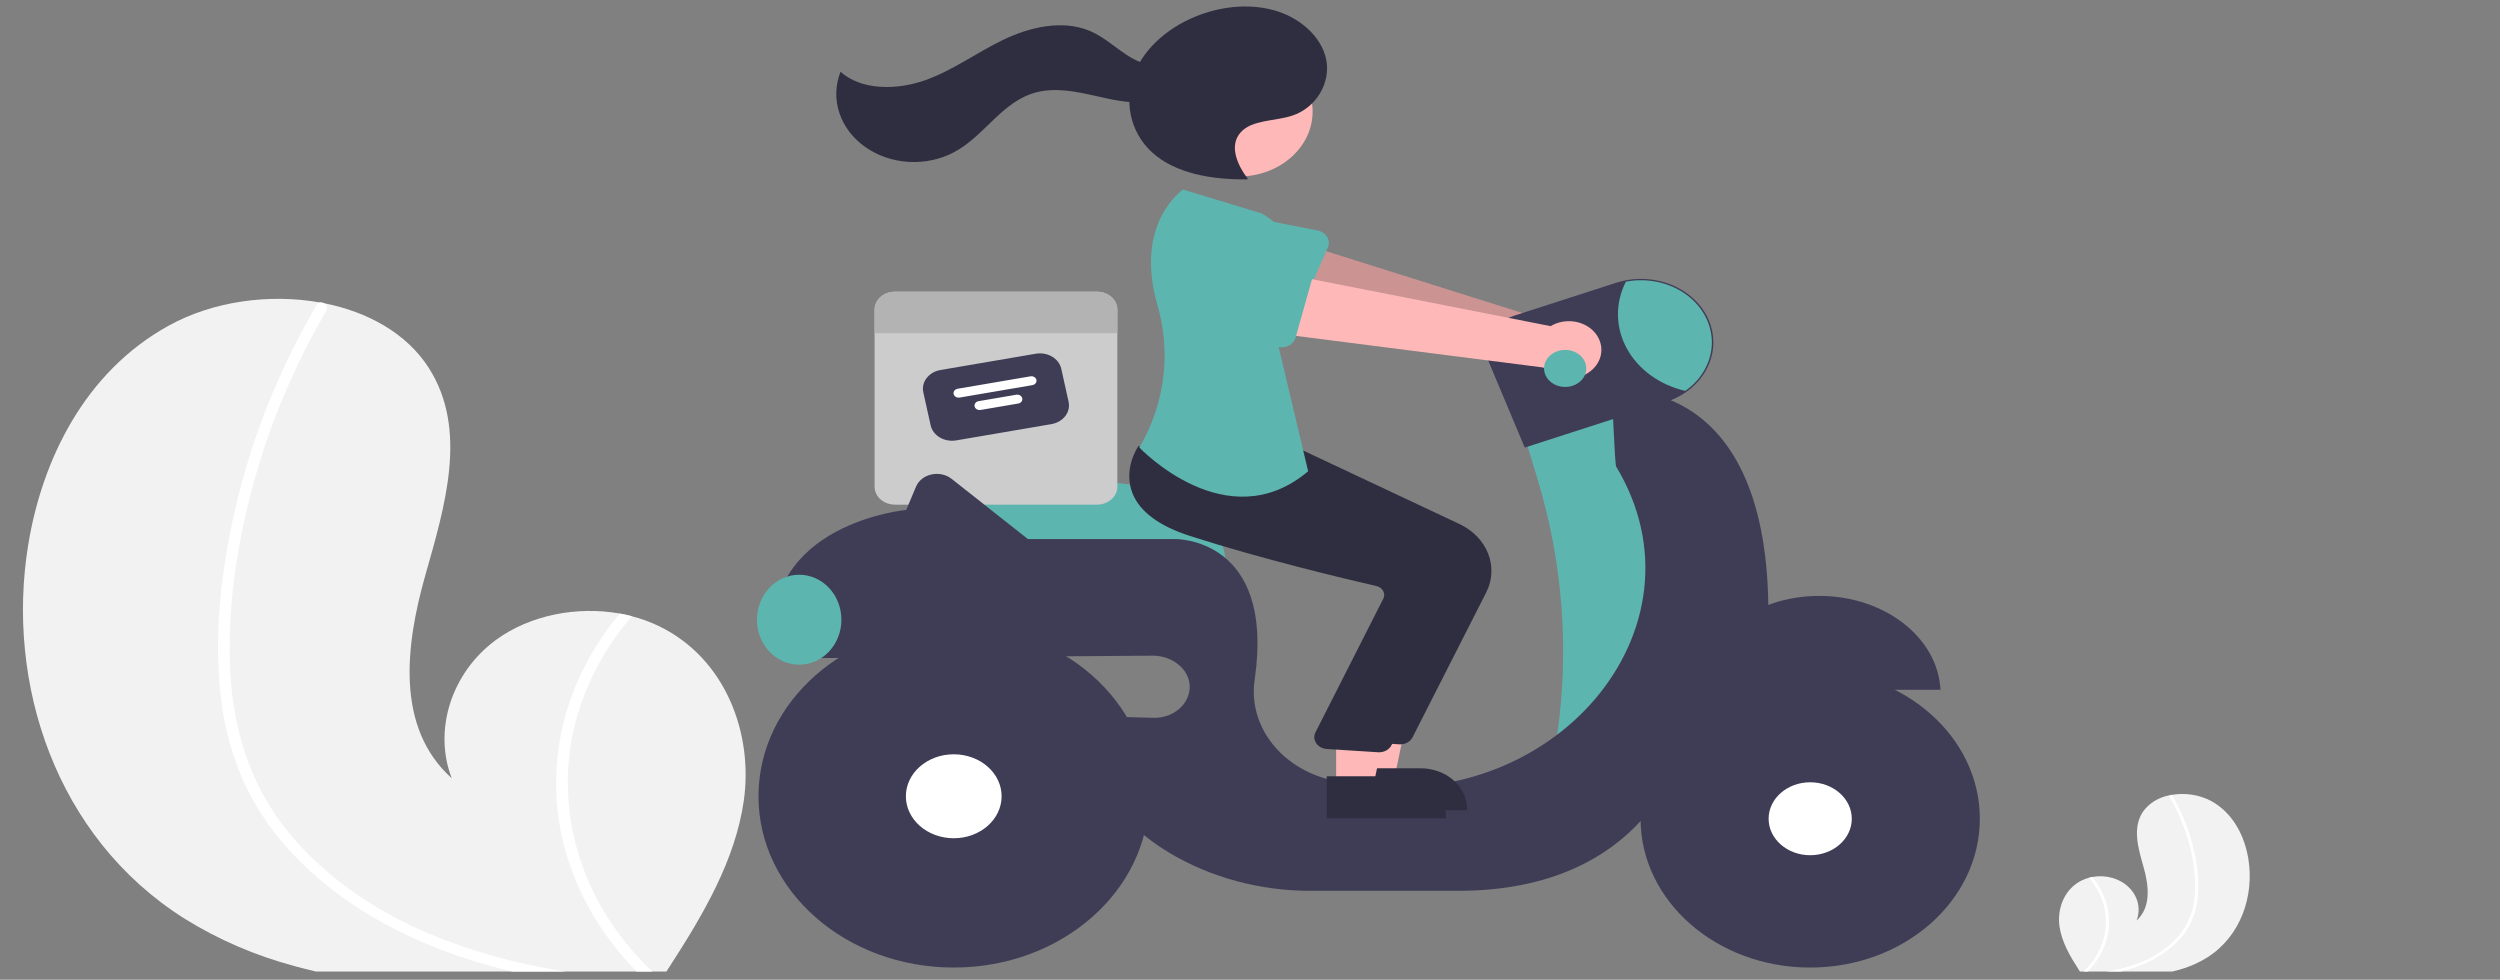 <svg width="148" height="58" viewBox="0 0 148 58" fill="none" xmlns="http://www.w3.org/2000/svg">
<rect x="0" y="0" width="148" height="58" fill="#808080" stroke="none"/>
<g clip-path="url(#clip0_14_2946)">
<path d="M44.03 47.423C43.522 50.919 41.651 54.119 39.654 57.2C39.589 57.305 39.521 57.409 39.451 57.514H18.706C18.287 57.418 17.872 57.313 17.46 57.2C15.117 56.575 12.905 55.62 10.91 54.374C3.278 49.551 0.341 40.437 1.667 32.271C2.492 27.197 5.031 22.017 9.974 19.285C12.584 17.839 15.937 17.369 18.942 17.907C19.02 17.919 19.099 17.935 19.179 17.949C21.764 18.459 24.067 19.728 25.378 21.771C27.734 25.443 26.331 29.992 25.172 34.079C24.017 38.166 23.391 43.059 26.743 46.073C25.637 43.215 26.729 39.806 29.373 37.874C31.371 36.416 34.152 35.869 36.689 36.322C36.932 36.367 37.171 36.419 37.407 36.482C37.976 36.628 38.526 36.83 39.044 37.083C42.998 39.02 44.6 43.481 44.03 47.423Z" fill="#F2F2F2"/>
<path d="M31.73 57.2C32.305 57.318 32.881 57.421 33.462 57.514H30.325C29.914 57.416 29.505 57.313 29.1 57.2C28.209 56.956 27.332 56.676 26.469 56.359C23.005 55.085 19.815 53.171 17.401 50.625C16.221 49.391 15.257 48.01 14.541 46.527C13.765 44.85 13.272 43.084 13.077 41.283C12.64 37.587 13.086 33.79 13.92 30.16C14.78 26.398 16.169 22.744 18.055 19.281C18.281 18.866 18.516 18.454 18.758 18.044C18.775 18.011 18.8 17.981 18.832 17.957C18.864 17.933 18.901 17.916 18.942 17.907C19.024 17.892 19.11 17.908 19.179 17.949C19.263 17.991 19.325 18.059 19.352 18.14C19.38 18.221 19.371 18.309 19.328 18.384C17.384 21.709 15.91 25.231 14.939 28.869C13.99 32.419 13.45 36.134 13.634 39.784C13.809 43.195 14.825 46.549 17.13 49.338C19.235 51.884 22.141 53.892 25.357 55.258C27.392 56.113 29.529 56.764 31.73 57.2Z" fill="white"/>
<path d="M38.614 57.514H37.689C37.586 57.41 37.486 57.305 37.388 57.2C35.281 54.955 33.854 52.281 33.238 49.424C32.491 45.859 33.072 42.177 34.897 38.924C35.406 38.012 36.006 37.141 36.689 36.322C36.932 36.367 37.172 36.419 37.407 36.481C35.609 38.571 34.4 41.004 33.878 43.581C33.412 45.997 33.567 48.473 34.331 50.829C35.095 53.185 36.449 55.362 38.294 57.2C38.398 57.305 38.505 57.41 38.614 57.514Z" fill="white"/>
<path d="M121.922 54.85C122.057 55.773 122.55 56.617 123.077 57.431C123.095 57.459 123.112 57.486 123.131 57.514H128.606C128.717 57.488 128.826 57.461 128.935 57.431C129.553 57.266 130.137 57.014 130.663 56.685C132.678 55.412 133.453 53.007 133.103 50.852C132.885 49.512 132.215 48.145 130.91 47.424C130.202 47.046 129.357 46.916 128.544 47.06C128.523 47.064 128.502 47.068 128.481 47.072C128.143 47.129 127.822 47.249 127.54 47.422C127.258 47.596 127.021 47.821 126.845 48.08C126.223 49.05 126.593 50.25 126.899 51.329C127.204 52.407 127.369 53.699 126.485 54.494C126.614 54.161 126.641 53.804 126.561 53.46C126.481 53.115 126.298 52.795 126.031 52.533C125.764 52.271 125.422 52.077 125.04 51.969C124.659 51.861 124.251 51.844 123.86 51.921C123.796 51.933 123.733 51.946 123.67 51.963C123.52 52.001 123.375 52.055 123.238 52.121C122.195 52.633 121.772 53.81 121.922 54.85Z" fill="#F2F2F2"/>
<path d="M125.169 57.431C125.017 57.462 124.865 57.489 124.712 57.514H125.539C125.648 57.488 125.756 57.461 125.863 57.431C126.098 57.366 126.329 57.292 126.557 57.209C127.482 56.88 128.302 56.361 128.95 55.696C129.262 55.37 129.516 55.005 129.705 54.614C129.91 54.172 130.04 53.705 130.091 53.23C130.185 52.247 130.11 51.258 129.869 50.294C129.642 49.301 129.275 48.337 128.778 47.423C128.718 47.314 128.656 47.205 128.592 47.097C128.588 47.088 128.581 47.08 128.573 47.074C128.564 47.068 128.554 47.063 128.544 47.06C128.522 47.057 128.499 47.061 128.481 47.072C128.459 47.083 128.443 47.101 128.435 47.122C128.428 47.144 128.43 47.167 128.442 47.187C128.955 48.064 129.344 48.993 129.6 49.954C129.864 50.896 129.98 51.865 129.944 52.834C129.926 53.736 129.605 54.613 129.022 55.356C128.455 56.025 127.71 56.562 126.851 56.919C126.314 57.144 125.749 57.316 125.169 57.431Z" fill="white"/>
<path d="M123.352 57.514H123.596C123.623 57.486 123.65 57.459 123.675 57.431C124.231 56.838 124.608 56.133 124.771 55.379C124.968 54.438 124.814 53.466 124.333 52.608C124.198 52.367 124.04 52.137 123.86 51.921C123.796 51.933 123.733 51.946 123.67 51.963C124.145 52.514 124.464 53.156 124.602 53.837C124.725 54.474 124.684 55.127 124.482 55.749C124.281 56.371 123.923 56.946 123.436 57.431C123.409 57.459 123.381 57.486 123.352 57.514Z" fill="white"/>
<path d="M72.573 33.661H55.438L55.257 29.04C55.249 28.84 55.29 28.64 55.379 28.456C55.467 28.271 55.6 28.105 55.769 27.969C55.937 27.834 56.137 27.732 56.355 27.671C56.572 27.61 56.803 27.591 57.029 27.615L67.001 28.686H67.002C68.481 28.69 69.897 29.207 70.941 30.125C71.986 31.043 72.573 32.286 72.573 33.583V33.661Z" fill="#5DB5B0"/>
<path d="M64.936 17.269H52.985C52.826 17.269 52.669 17.297 52.522 17.35C52.375 17.403 52.242 17.481 52.129 17.58C52.017 17.679 51.928 17.796 51.867 17.924C51.806 18.053 51.775 18.191 51.775 18.331V28.813C51.775 28.953 51.806 29.091 51.867 29.22C51.928 29.348 52.017 29.465 52.129 29.564C52.242 29.663 52.375 29.741 52.522 29.794C52.669 29.848 52.826 29.875 52.985 29.875H64.936C65.095 29.875 65.252 29.848 65.399 29.794C65.546 29.741 65.68 29.663 65.792 29.564C65.904 29.465 65.994 29.348 66.054 29.22C66.115 29.091 66.147 28.953 66.146 28.813V18.331C66.147 18.191 66.115 18.053 66.054 17.924C65.994 17.796 65.904 17.679 65.792 17.58C65.68 17.481 65.546 17.403 65.399 17.35C65.252 17.297 65.095 17.269 64.936 17.269Z" fill="#CCCCCC"/>
<path d="M62.245 25.108L56.602 26.072C56.267 26.128 55.921 26.066 55.638 25.899C55.355 25.732 55.16 25.474 55.094 25.18L54.66 23.226C54.596 22.933 54.666 22.629 54.857 22.381C55.047 22.133 55.342 21.961 55.677 21.904L61.319 20.94C61.654 20.883 62.001 20.945 62.284 21.112C62.566 21.279 62.762 21.538 62.827 21.831L63.261 23.785C63.326 24.079 63.255 24.383 63.065 24.631C62.874 24.879 62.579 25.05 62.245 25.108Z" fill="#3F3D56"/>
<path d="M61.116 22.8L56.81 23.535C56.731 23.549 56.649 23.534 56.583 23.495C56.516 23.455 56.47 23.394 56.455 23.325C56.44 23.256 56.456 23.185 56.501 23.126C56.546 23.068 56.615 23.028 56.694 23.014L61 22.279C61.079 22.265 61.161 22.28 61.227 22.319C61.294 22.358 61.34 22.419 61.355 22.488C61.37 22.557 61.354 22.629 61.309 22.687C61.264 22.746 61.195 22.786 61.116 22.8Z" fill="white"/>
<path d="M60.279 23.889L58.051 24.269C57.973 24.283 57.891 24.268 57.824 24.229C57.758 24.19 57.712 24.129 57.697 24.06C57.681 23.991 57.698 23.919 57.743 23.86C57.787 23.802 57.857 23.762 57.936 23.748L60.163 23.368C60.202 23.361 60.242 23.361 60.281 23.368C60.32 23.375 60.357 23.389 60.39 23.408C60.423 23.428 60.451 23.453 60.473 23.482C60.495 23.511 60.51 23.544 60.518 23.578C60.525 23.612 60.525 23.647 60.517 23.681C60.509 23.715 60.494 23.748 60.472 23.777C60.45 23.806 60.421 23.83 60.388 23.85C60.355 23.869 60.318 23.882 60.279 23.889Z" fill="white"/>
<path d="M66.146 18.331V19.724H51.775V18.331C51.775 18.191 51.806 18.053 51.867 17.924C51.928 17.796 52.017 17.679 52.129 17.58C52.242 17.481 52.375 17.403 52.522 17.35C52.669 17.297 52.826 17.269 52.985 17.269H64.936C65.095 17.269 65.252 17.297 65.399 17.35C65.546 17.403 65.68 17.481 65.792 17.58C65.904 17.679 65.994 17.796 66.054 17.924C66.115 18.053 66.147 18.191 66.146 18.331Z" fill="#B3B3B3"/>
<path d="M94.845 20.16C94.762 19.925 94.621 19.709 94.433 19.527C94.244 19.345 94.013 19.202 93.754 19.107C93.496 19.012 93.216 18.967 92.936 18.977C92.656 18.987 92.382 19.051 92.133 19.164L75.691 13.989L74.967 17.592L91.356 21.545C91.6 21.9 91.984 22.163 92.435 22.286C92.885 22.409 93.372 22.383 93.802 22.212C94.232 22.041 94.576 21.738 94.768 21.36C94.96 20.982 94.988 20.555 94.845 20.16Z" fill="#FFB8B8"/>
<path opacity="0.2" d="M94.845 20.16C94.762 19.925 94.621 19.709 94.433 19.527C94.244 19.345 94.013 19.202 93.754 19.107C93.496 19.012 93.216 18.967 92.936 18.977C92.656 18.987 92.382 19.051 92.133 19.164L75.691 13.989L74.967 17.592L91.356 21.545C91.6 21.9 91.984 22.163 92.435 22.286C92.885 22.409 93.372 22.383 93.802 22.212C94.232 22.041 94.576 21.738 94.768 21.36C94.96 20.982 94.988 20.555 94.845 20.16Z" fill="black"/>
<path d="M78.609 14.646L77.056 18.204C77.012 18.305 76.944 18.397 76.856 18.473C76.767 18.548 76.662 18.607 76.545 18.643C76.429 18.68 76.305 18.695 76.182 18.686C76.059 18.677 75.939 18.645 75.832 18.591L72.058 16.729C71.469 16.527 70.995 16.129 70.74 15.622C70.485 15.115 70.469 14.539 70.697 14.022C70.925 13.505 71.377 13.088 71.955 12.862C72.532 12.637 73.188 12.622 73.779 12.82L77.993 13.64C78.113 13.663 78.227 13.709 78.325 13.775C78.424 13.84 78.505 13.924 78.563 14.019C78.622 14.114 78.656 14.22 78.664 14.328C78.672 14.436 78.653 14.545 78.609 14.646Z" fill="#5DB5B0"/>
<path d="M96.139 23.455L90.248 25.803L91.021 28.358C92.515 33.29 92.911 38.428 92.189 43.492L96.496 44.281L100.067 36.295L98.817 27.213L96.139 23.455Z" fill="#5DB5B0"/>
<path d="M107.699 35.277C103.828 35.277 100.674 37.746 100.521 40.836H114.877C114.724 37.746 111.57 35.277 107.699 35.277Z" fill="#3F3D56"/>
<path d="M104.686 35.81C104.484 21.858 95.425 23.141 95.425 23.141C95.425 23.141 95.595 27.484 95.676 27.619C101.449 37.2 91.921 48.431 79.794 46.365C79.565 46.326 79.346 46.286 79.135 46.246C77.599 45.965 76.242 45.181 75.341 44.053C74.44 42.925 74.063 41.539 74.286 40.176C75.48 31.762 69.538 31.911 69.538 31.911H60.85L56.338 28.349C56.179 28.223 55.987 28.133 55.779 28.088C55.571 28.042 55.354 28.042 55.146 28.087C54.938 28.132 54.745 28.221 54.586 28.347C54.426 28.472 54.304 28.63 54.23 28.806L53.65 30.188C53.65 30.188 45.08 30.971 45.794 38.331H48.444C48.437 38.54 48.447 38.749 48.472 38.957L68.244 38.816C69.403 38.808 70.426 39.632 70.431 40.648C70.432 40.896 70.377 41.141 70.267 41.369C70.158 41.597 69.997 41.804 69.795 41.976C69.592 42.149 69.352 42.284 69.089 42.373C68.826 42.462 68.545 42.504 68.263 42.495L65.075 42.402C64.093 46.239 66.504 48.823 69.159 50.447C71.659 51.955 74.626 52.754 77.66 52.737H86.32C97.567 52.737 99.531 44.438 99.531 44.438C105.423 42.246 104.686 35.81 104.686 35.81Z" fill="#3F3D56"/>
<path d="M107.163 57.279C112.709 57.279 117.206 53.335 117.206 48.47C117.206 43.606 112.709 39.662 107.163 39.662C101.617 39.662 97.121 43.606 97.121 48.47C97.121 53.335 101.617 57.279 107.163 57.279Z" fill="#3F3D56"/>
<path d="M107.163 50.629C108.523 50.629 109.625 49.663 109.625 48.47C109.625 47.278 108.523 46.311 107.163 46.311C105.804 46.311 104.702 47.278 104.702 48.47C104.702 49.663 105.804 50.629 107.163 50.629Z" fill="white"/>
<path d="M56.461 57.279C62.846 57.279 68.021 52.739 68.021 47.139C68.021 41.539 62.846 37 56.461 37C50.077 37 44.902 41.539 44.902 47.139C44.902 52.739 50.077 57.279 56.461 57.279Z" fill="#3F3D56"/>
<path d="M56.461 49.624C58.026 49.624 59.295 48.512 59.295 47.139C59.295 45.767 58.026 44.654 56.461 44.654C54.897 44.654 53.628 45.767 53.628 47.139C53.628 48.512 54.897 49.624 56.461 49.624Z" fill="white"/>
<path d="M90.265 26.497L88.145 21.448C88.034 21.184 87.984 20.905 87.997 20.624C88.01 20.344 88.085 20.069 88.219 19.814C88.353 19.559 88.543 19.331 88.778 19.14C89.013 18.95 89.288 18.802 89.589 18.705L95.666 16.743C96.194 16.573 96.755 16.495 97.317 16.515C97.879 16.534 98.431 16.651 98.942 16.858C99.453 17.065 99.912 17.358 100.294 17.72C100.676 18.083 100.972 18.508 101.166 18.971C101.342 19.387 101.431 19.826 101.431 20.27C101.429 20.832 101.283 21.387 101.006 21.895C100.728 22.402 100.325 22.849 99.826 23.203C99.466 23.456 99.061 23.657 98.627 23.796L90.265 26.497Z" fill="#3F3D56"/>
<path d="M101.342 20.27C101.341 20.821 101.2 21.365 100.928 21.862C100.656 22.359 100.26 22.796 99.77 23.141C99.019 22.968 98.319 22.652 97.721 22.217C97.122 21.782 96.638 21.238 96.304 20.622C95.969 20.007 95.791 19.335 95.783 18.653C95.774 17.971 95.935 17.296 96.254 16.674C96.866 16.557 97.5 16.562 98.11 16.689C98.72 16.815 99.29 17.06 99.778 17.404C100.266 17.749 100.66 18.186 100.93 18.681C101.201 19.177 101.341 19.72 101.342 20.27Z" fill="#5DB5B0"/>
<path d="M47.312 39.349C48.692 39.349 49.811 38.157 49.811 36.687C49.811 35.217 48.692 34.025 47.312 34.025C45.931 34.025 44.812 35.217 44.812 36.687C44.812 38.157 45.931 39.349 47.312 39.349Z" fill="#5DB5B0"/>
<path d="M80.35 46.11H82.539L83.581 41.131L80.35 41.131L80.35 46.11Z" fill="#FFB8B8"/>
<path d="M79.792 45.483L84.102 45.483H84.103C84.463 45.483 84.82 45.545 85.154 45.666C85.487 45.787 85.79 45.965 86.045 46.189C86.3 46.412 86.502 46.678 86.64 46.97C86.778 47.263 86.85 47.576 86.85 47.892V47.971L79.792 47.971L79.792 45.483Z" fill="#2F2E41"/>
<path d="M82.891 44.066C82.865 44.066 82.84 44.065 82.814 44.063L79.785 43.87C79.663 43.859 79.544 43.825 79.44 43.769C79.335 43.712 79.246 43.636 79.18 43.544C79.115 43.453 79.074 43.35 79.061 43.242C79.048 43.135 79.063 43.027 79.105 42.925L83.159 34.937C83.188 34.866 83.2 34.79 83.194 34.715C83.188 34.639 83.164 34.566 83.124 34.498C83.084 34.431 83.028 34.371 82.96 34.324C82.892 34.276 82.813 34.242 82.729 34.223C80.823 33.786 75.932 32.622 71.698 31.261C69.885 30.677 68.742 29.834 68.303 28.755C67.724 27.332 68.581 26.034 68.617 25.98L68.646 25.937L72.63 26.255L76.949 26.577L86.413 31.028C87.206 31.405 87.809 32.029 88.1 32.777C88.392 33.526 88.352 34.343 87.987 35.066L83.624 43.648C83.561 43.773 83.458 43.878 83.328 43.953C83.198 44.027 83.046 44.066 82.891 44.066Z" fill="#2F2E41"/>
<path d="M73.323 10.45C75.744 10.45 77.707 8.728 77.707 6.604C77.707 4.48 75.744 2.758 73.323 2.758C70.901 2.758 68.938 4.48 68.938 6.604C68.938 8.728 70.901 10.45 73.323 10.45Z" fill="#FFB8B8"/>
<path d="M79.101 46.58H81.29L82.331 41.6L79.1 41.601L79.101 46.58Z" fill="#FFB8B8"/>
<path d="M78.543 45.953L82.853 45.953H82.853C83.214 45.953 83.571 46.015 83.904 46.136C84.237 46.257 84.54 46.435 84.795 46.658C85.05 46.882 85.253 47.148 85.391 47.44C85.529 47.732 85.6 48.046 85.6 48.362V48.44L78.543 48.441L78.543 45.953Z" fill="#2F2E41"/>
<path d="M81.641 44.536C81.616 44.536 81.59 44.535 81.564 44.533L78.535 44.339C78.413 44.329 78.295 44.295 78.19 44.239C78.085 44.182 77.996 44.105 77.93 44.014C77.865 43.923 77.824 43.82 77.811 43.712C77.798 43.605 77.813 43.496 77.855 43.395L81.909 35.407C81.938 35.336 81.95 35.26 81.944 35.184C81.938 35.109 81.914 35.035 81.874 34.968C81.834 34.901 81.778 34.841 81.71 34.794C81.642 34.746 81.564 34.712 81.479 34.693C79.573 34.256 74.682 33.092 70.449 31.73C68.635 31.147 67.493 30.304 67.053 29.225C66.474 27.802 67.331 26.504 67.368 26.45L67.396 26.407L71.38 26.724L75.699 27.047L85.163 31.498C85.956 31.874 86.559 32.499 86.851 33.247C87.142 33.995 87.102 34.812 86.738 35.536L82.374 44.118C82.311 44.243 82.208 44.348 82.078 44.422C81.948 44.496 81.796 44.536 81.641 44.536Z" fill="#2F2E41"/>
<path d="M74.675 12.631L70.033 11.221C70.033 11.221 67.119 13.185 68.519 18.056C69.25 20.57 69.037 23.224 67.912 25.623C67.777 25.92 67.621 26.209 67.445 26.489C67.445 26.489 72.622 31.97 77.442 27.899L75.568 19.991C75.568 19.991 78.513 14.745 74.675 12.631Z" fill="#5DB5B0"/>
<path d="M73.867 10.581C73.243 9.761 72.75 8.625 73.438 7.846C74.116 7.076 75.454 7.19 76.492 6.849C77.939 6.375 78.778 4.884 78.516 3.549C78.255 2.214 77.033 1.107 75.577 0.654C74.121 0.201 72.48 0.348 71.055 0.87C69.3 1.512 67.794 2.754 67.163 4.327C66.532 5.9 66.869 7.789 68.179 8.998C69.583 10.294 71.786 10.64 73.824 10.619" fill="#2F2E41"/>
<path d="M69.788 3.592C69.002 4.153 67.802 3.904 66.958 3.411C66.114 2.918 65.429 2.216 64.516 1.83C62.905 1.149 60.959 1.602 59.391 2.356C57.824 3.111 56.435 4.153 54.78 4.745C53.124 5.337 51.012 5.367 49.759 4.249C49.45 5.032 49.425 5.881 49.687 6.678C49.948 7.474 50.483 8.181 51.22 8.701C51.956 9.222 52.857 9.53 53.801 9.584C54.744 9.638 55.684 9.436 56.491 9.004C58.305 8.035 59.307 6.004 61.341 5.469C62.467 5.173 63.675 5.411 64.813 5.669C65.951 5.928 67.137 6.207 68.285 5.987C69.433 5.767 70.507 4.862 70.361 3.839L69.788 3.592Z" fill="#2F2E41"/>
<path d="M94.627 20.004C94.511 19.779 94.341 19.58 94.129 19.42C93.916 19.26 93.666 19.142 93.396 19.076C93.126 19.01 92.843 18.996 92.566 19.036C92.29 19.076 92.026 19.169 91.795 19.308L74.751 15.953L74.539 19.606L91.359 21.756C91.651 22.081 92.069 22.301 92.534 22.374C92.999 22.448 93.478 22.369 93.88 22.153C94.283 21.937 94.582 21.599 94.719 21.203C94.857 20.806 94.824 20.38 94.627 20.004Z" fill="#FFB8B8"/>
<path d="M77.739 16.288L76.699 19.987C76.669 20.092 76.614 20.191 76.537 20.276C76.46 20.36 76.364 20.43 76.254 20.479C76.143 20.528 76.022 20.556 75.899 20.56C75.775 20.564 75.652 20.545 75.538 20.504L71.531 19.064C70.918 18.928 70.391 18.585 70.066 18.109C69.741 17.633 69.645 17.063 69.798 16.525C69.951 15.987 70.342 15.524 70.884 15.238C71.426 14.952 72.075 14.866 72.689 14.999L76.986 15.357C77.109 15.367 77.228 15.4 77.335 15.455C77.442 15.509 77.534 15.583 77.606 15.671C77.677 15.76 77.726 15.861 77.749 15.967C77.772 16.073 77.769 16.183 77.739 16.288V16.288Z" fill="#5DB5B0"/>
<path d="M92.658 22.907C93.348 22.907 93.908 22.416 93.908 21.81C93.908 21.205 93.348 20.714 92.658 20.714C91.968 20.714 91.408 21.205 91.408 21.81C91.408 22.416 91.968 22.907 92.658 22.907Z" fill="#5DB5B0"/>
</g>
<defs>
<clipPath id="clip0_14_2946">
<rect width="148" height="57.156" fill="white" transform="translate(0 0.384)"/>
</clipPath>
</defs>
</svg>
